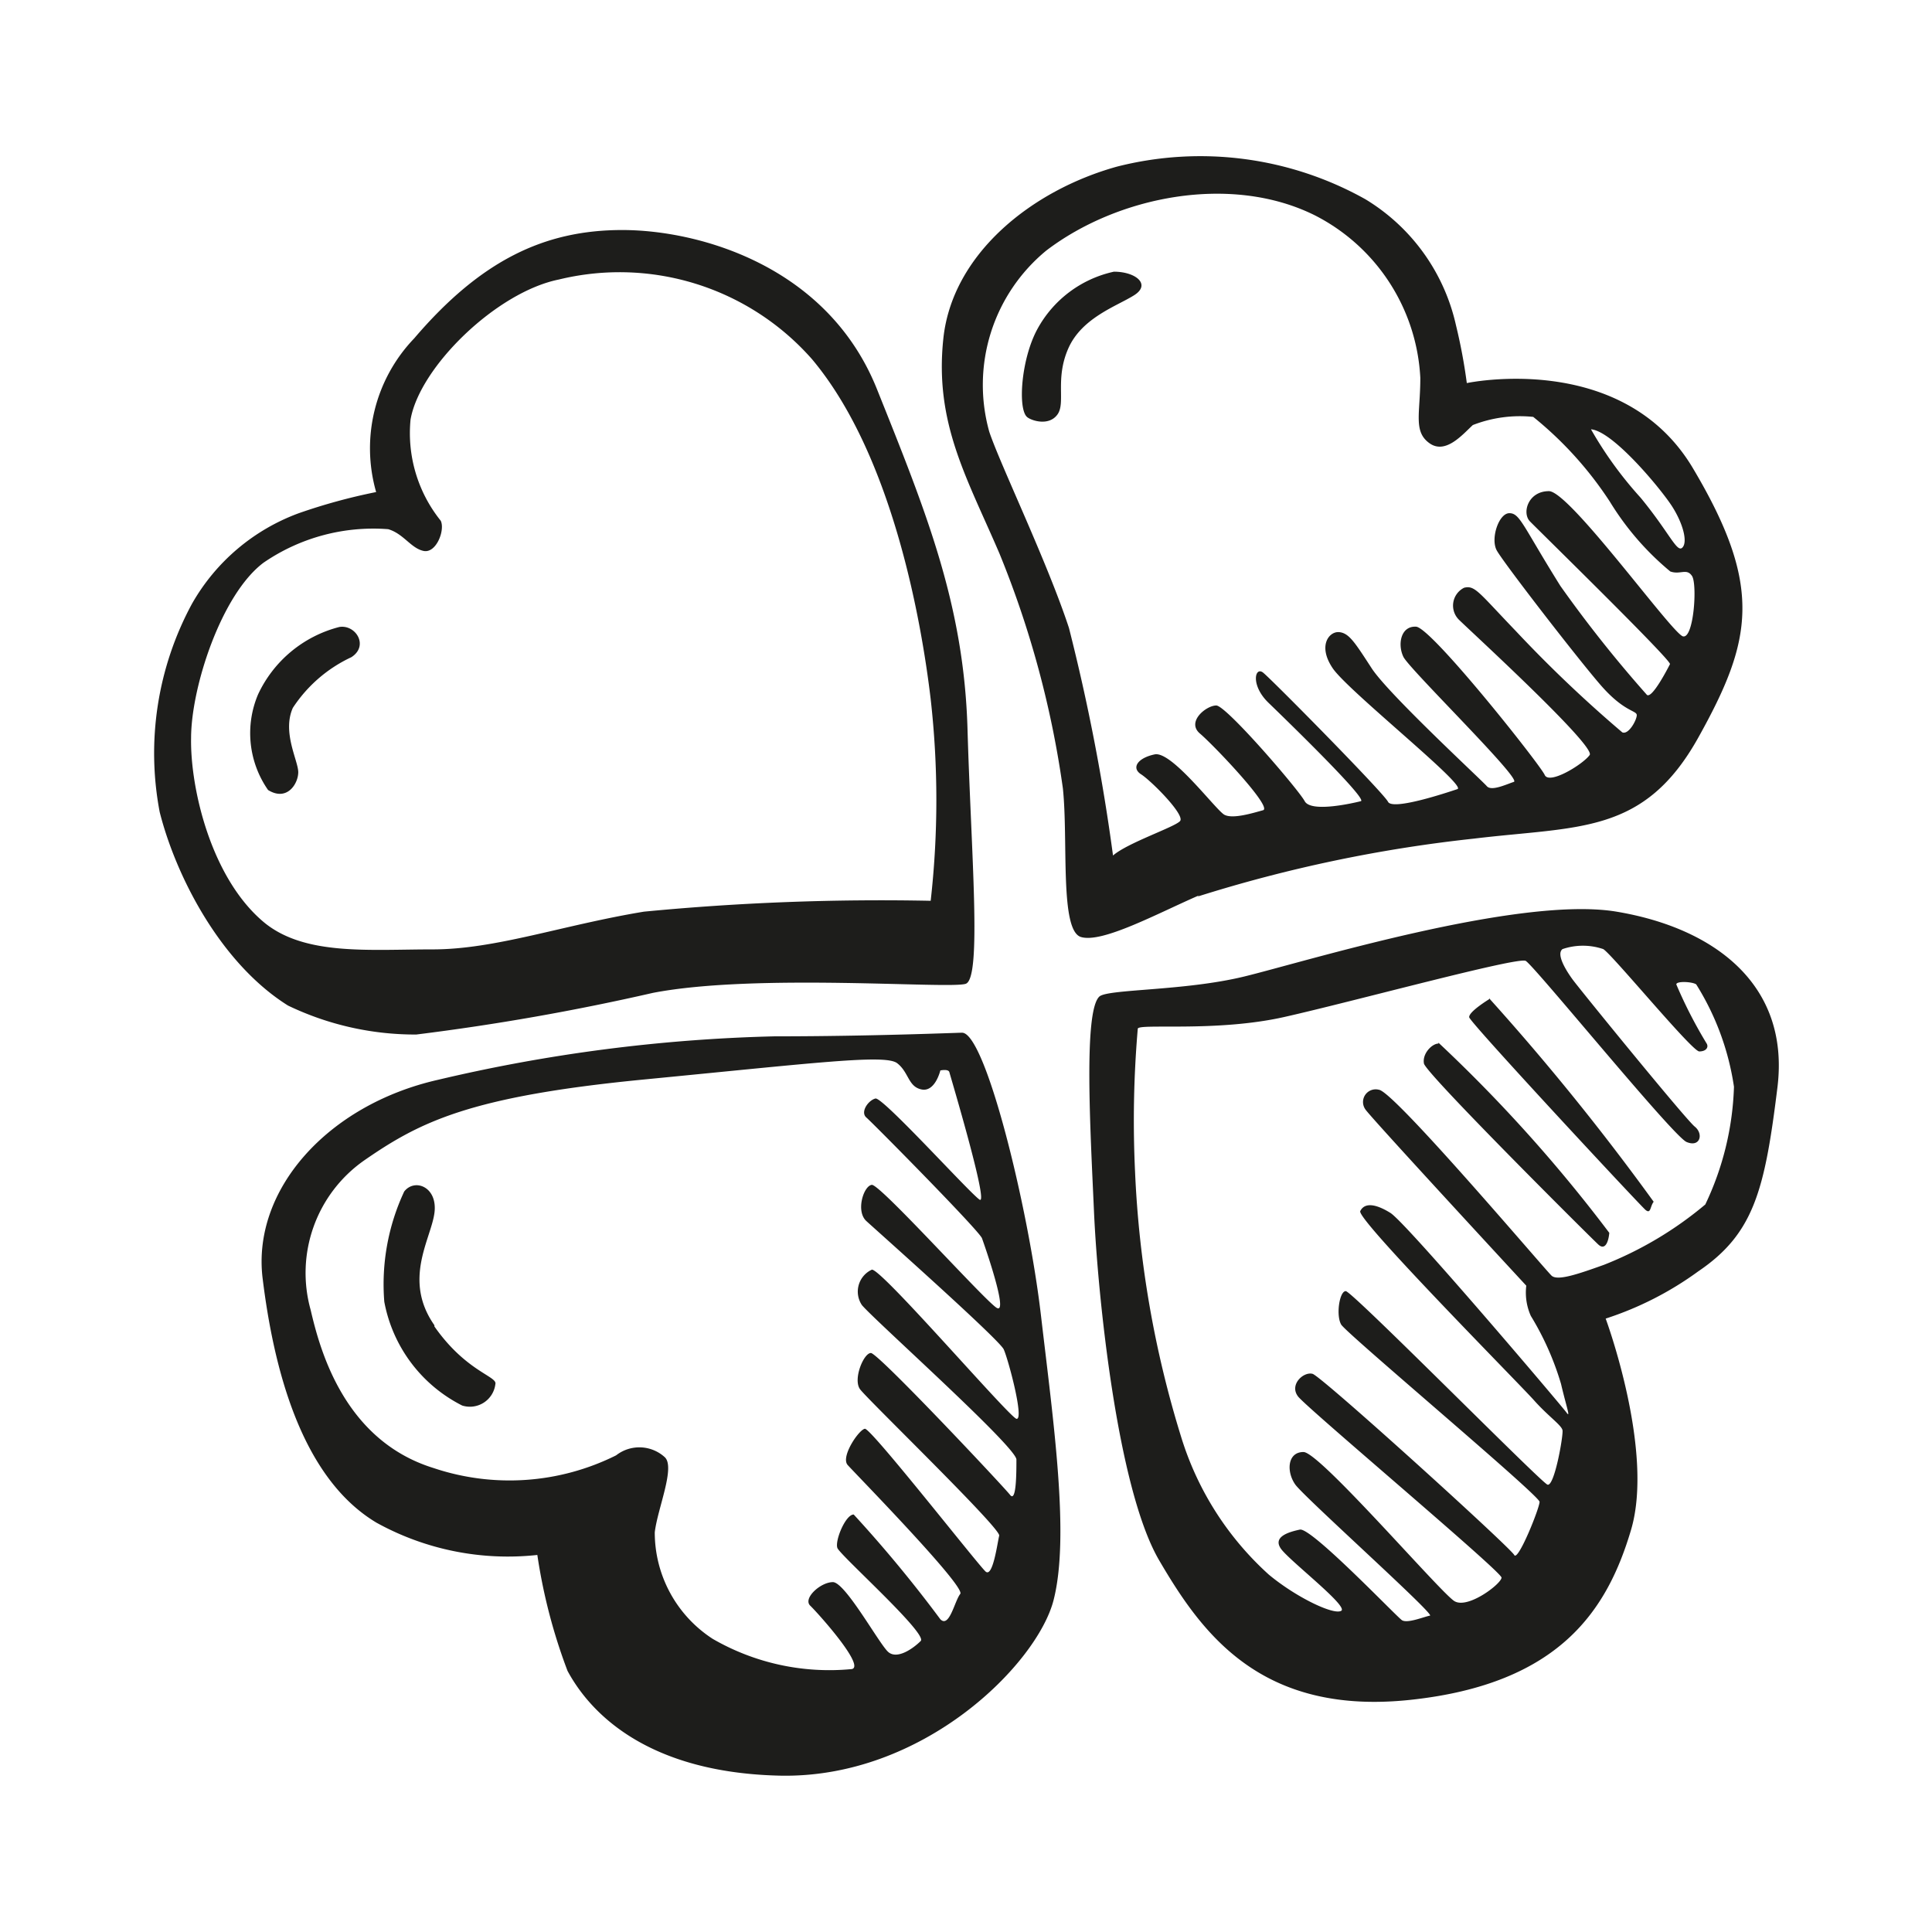 <svg height="64" viewBox="0 0 64 64" width="64" xmlns="http://www.w3.org/2000/svg"><path d="m13.79 34.27a78.37 78.37 0 0 0 7.84-1.38c3.42-.66 9.82-.12 10.36-.3s.18-4.31.06-8.44-1.37-7.19-3-11.26-5.87-5.27-8.44-5.27-4.68 1-6.89 3.59a5.26 5.26 0 0 0 -1.26 5.09 19.21 19.21 0 0 0 -2.56.7 6.74 6.74 0 0 0 -3.54 3 10.4 10.4 0 0 0 -1.07 6.9c.53 2.1 2 5 4.25 6.41a9.72 9.72 0 0 0 4.25.96zm-7.46-9.82c0-1.68 1-4.76 2.4-5.81a6.42 6.42 0 0 1 4.13-1.11c.51.15.75.63 1.17.72s.72-.69.57-1a4.63 4.63 0 0 1 -1-3.35c.3-1.74 2.84-4.22 4.91-4.64a8.49 8.49 0 0 1 8.39 2.64c2.67 3.18 3.63 8.72 3.93 11.26a29.79 29.79 0 0 1 0 6.68 81.89 81.89 0 0 0 -9.5.36c-2.72.45-4.91 1.25-7 1.25s-4.19.21-5.54-.86c-1.79-1.45-2.49-4.47-2.46-6.14zm25.54 9.76c-.18 0-3 .12-6.22.12a54 54 0 0 0 -11.14 1.44c-3.66.83-6.17 3.65-5.81 6.58s1.26 6.59 3.77 8.09a9 9 0 0 0 5.33 1.07 18.39 18.39 0 0 0 1 3.84c.54 1 2.21 3.35 7 3.47s8.56-3.71 9.1-5.81 0-5.87-.42-9.46-1.84-9.34-2.61-9.34zm1.8 12.79c-.27-.09-4.49-5-4.79-4.94a.8.8 0 0 0 -.33 1.17c.36.45 5.12 4.7 5.12 5.12s0 1.44-.21 1.17-4.37-4.7-4.61-4.7-.6.87-.36 1.2 4.67 4.61 4.61 4.85-.21 1.4-.45 1.19-3.8-4.76-4-4.73-.81.93-.57 1.2 3.92 4.03 3.73 4.27-.36 1.14-.66.84a43.11 43.11 0 0 0 -2.87-3.47c-.27 0-.63.87-.54 1.11s3 2.84 2.76 3.08-.78.63-1.08.36-1.42-2.31-1.83-2.31-1 .54-.75.78 1.83 2 1.38 2.1a7.72 7.72 0 0 1 -4.61-1 4.2 4.2 0 0 1 -1.92-3.53c.09-.78.69-2.16.33-2.49a1.25 1.25 0 0 0 -1.61-.06 7.91 7.91 0 0 1 -6.05.42c-3-.93-3.78-4-4.07-5.24a4.55 4.55 0 0 1 1.76-4.94c1.86-1.29 3.51-2.13 9.28-2.69s8-.84 8.39-.54.36.78.81.87.62-.63.62-.63.27-.06.3.06 1.32 4.43 1 4.22-3.21-3.41-3.45-3.35-.51.45-.3.63 3.74 3.75 3.83 4 .9 2.57.48 2.3-3.86-4.1-4.13-4.07-.54.87-.18 1.2 4.4 3.92 4.55 4.25.69 2.35.42 2.3zm6-17.3a47.13 47.13 0 0 1 9.16-1.92c3.47-.42 5.63-.12 7.43-3.35s2.15-5-.18-8.92-7.49-2.82-7.49-2.82a18 18 0 0 0 -.36-1.92 6.54 6.54 0 0 0 -3-4.17 11.19 11.19 0 0 0 -8.23-1.08c-2.81.78-5.45 2.88-5.75 5.69s.78 4.61 1.86 7.13a32.37 32.37 0 0 1 2.1 7.78c.18 1.74-.11 4.71.6 4.92s2.53-.78 3.91-1.38zm13-15.48c.72 0 2.37 2 2.73 2.57s.51 1.17.33 1.35-.42-.48-1.38-1.65a12.76 12.76 0 0 1 -1.67-2.31zm-17.26 6.58c-.72-2.19-2.28-5.42-2.64-6.5a5.76 5.76 0 0 1 1.89-6c2.36-1.8 6.11-2.55 8.89-1.17a6.41 6.41 0 0 1 3.5 5.39c0 1.17-.24 1.77.3 2.16s1.11-.3 1.44-.6a4.3 4.3 0 0 1 2-.27 12.09 12.09 0 0 1 2.54 2.81 9.26 9.26 0 0 0 2 2.31c.33.12.54-.12.72.15s.06 2.09-.3 2-3.75-4.81-4.44-4.81-.9.72-.63 1 4.7 4.61 4.64 4.73-.63 1.23-.78 1a41.76 41.76 0 0 1 -2.85-3.59c-1.25-2-1.34-2.41-1.69-2.41s-.63.84-.42 1.23 2.66 3.56 3.44 4.46 1.2.84 1.2 1-.27.66-.48.57a43.2 43.2 0 0 1 -3.53-3.36c-1.23-1.28-1.35-1.52-1.71-1.43a.66.66 0 0 0 -.18 1.05c.33.33 4.55 4.19 4.34 4.49s-1.34 1-1.49.66-3.75-4.88-4.26-4.91-.62.59-.42 1 3.93 4.05 3.66 4.14-.75.32-.9.14-3.25-3.04-3.81-3.9-.75-1.17-1.08-1.2-.72.45-.21 1.2 4.46 3.89 4.13 4-2.15.72-2.3.42-3.87-4.07-4.14-4.28-.42.42.18 1 3.3 3.2 3.06 3.26-1.65.39-1.86 0-2.6-3.17-2.93-3.17-1 .54-.54.93 2.42 2.45 2.09 2.54-1 .3-1.28.15-1.74-2.12-2.31-2-.78.45-.45.66 1.47 1.35 1.29 1.55-1.74.72-2.22 1.14a66.19 66.19 0 0 0 -1.46-7.54zm18.14 9.4c-3.23-.54-10.36 1.67-12.34 2.15s-4.5.41-4.79.66c-.53.48-.3 4.43-.18 7.13s.76 9.16 2.16 11.55 3.35 5.15 8.32 4.62 6.53-3 7.31-5.63-.84-7-.84-7a10.89 10.89 0 0 0 3.06-1.56c1.85-1.25 2.21-2.69 2.63-6.1s-2.1-5.28-5.33-5.82zm2.94 9.7a12.11 12.11 0 0 1 -3.36 2c-.84.3-1.53.54-1.73.36s-5.21-6.1-5.72-6.16a.42.42 0 0 0 -.45.65c.15.24 5.33 5.84 5.33 5.84a1.89 1.89 0 0 0 .15 1 9.48 9.48 0 0 1 1 2.25c.18.77.33 1.16.18.95s-5.3-6.28-5.83-6.61-.87-.33-1-.06 5.27 5.72 5.75 6.26.92.83.95 1-.27 1.89-.5 1.8-6.47-6.41-6.68-6.41-.33.81-.15 1.11 6.57 5.66 6.57 5.87-.72 2-.84 1.76-6.38-5.92-6.68-6-.78.36-.48.75 6.74 5.8 6.74 6-1.11 1.05-1.56.78-4.46-4.94-5-4.94-.57.66-.27 1.08 4.64 4.31 4.46 4.34-.75.27-.93.15-3-3.08-3.38-3-.9.24-.63.63 2.25 1.91 2 2.06-1.5-.45-2.4-1.2a10.16 10.16 0 0 1 -2.9-4.55 34.71 34.71 0 0 1 -1.53-8.8 35.67 35.67 0 0 1 .09-4.73c0-.19 2.58.12 4.85-.39s7.73-2 8-1.86 4.88 5.81 5.33 6 .57-.27.27-.51-3.81-4.55-4.05-4.88-.54-.84-.33-1a2.09 2.09 0 0 1 1.35 0c.3.18 2.94 3.39 3.18 3.39s.32-.15.24-.27a15.2 15.2 0 0 1 -1-1.95c0-.12.54-.09.66 0a8.8 8.8 0 0 1 1.25 3.39 9.73 9.73 0 0 1 -.95 3.9zm-42.1 4c-1.05-1.5-.12-2.84 0-3.71s-.65-1.17-1-.72a7.25 7.25 0 0 0 -.66 3.65 4.84 4.84 0 0 0 2.58 3.44.85.85 0 0 0 1.1-.71c.07-.26-.97-.41-2.02-1.91zm-3.15-23.13a4.09 4.09 0 0 0 -2.69 2.23 3.29 3.29 0 0 0 .33 3.17c.63.39 1-.21 1-.59s-.54-1.32-.18-2.13a4.68 4.68 0 0 1 1.94-1.68c.59-.38.14-1.09-.4-1zm25.66-11.77a3.81 3.81 0 0 0 -2.54 1.91c-.54 1-.65 2.66-.33 2.91.15.12.72.3 1-.09s-.09-1.17.36-2.19 1.61-1.4 2.18-1.76.05-.78-.67-.78zm12.43 24.1s-.69.42-.66.6 5.66 6.23 5.84 6.38.15-.12.27-.27a80.79 80.79 0 0 0 -5.45-6.74zm-1.68 1.47c-.21 0-.54.33-.48.66s5.57 5.81 5.78 6 .33-.06.36-.39a49.34 49.34 0 0 0 -5.66-6.3z" fill="#1d1d1b"/></svg>